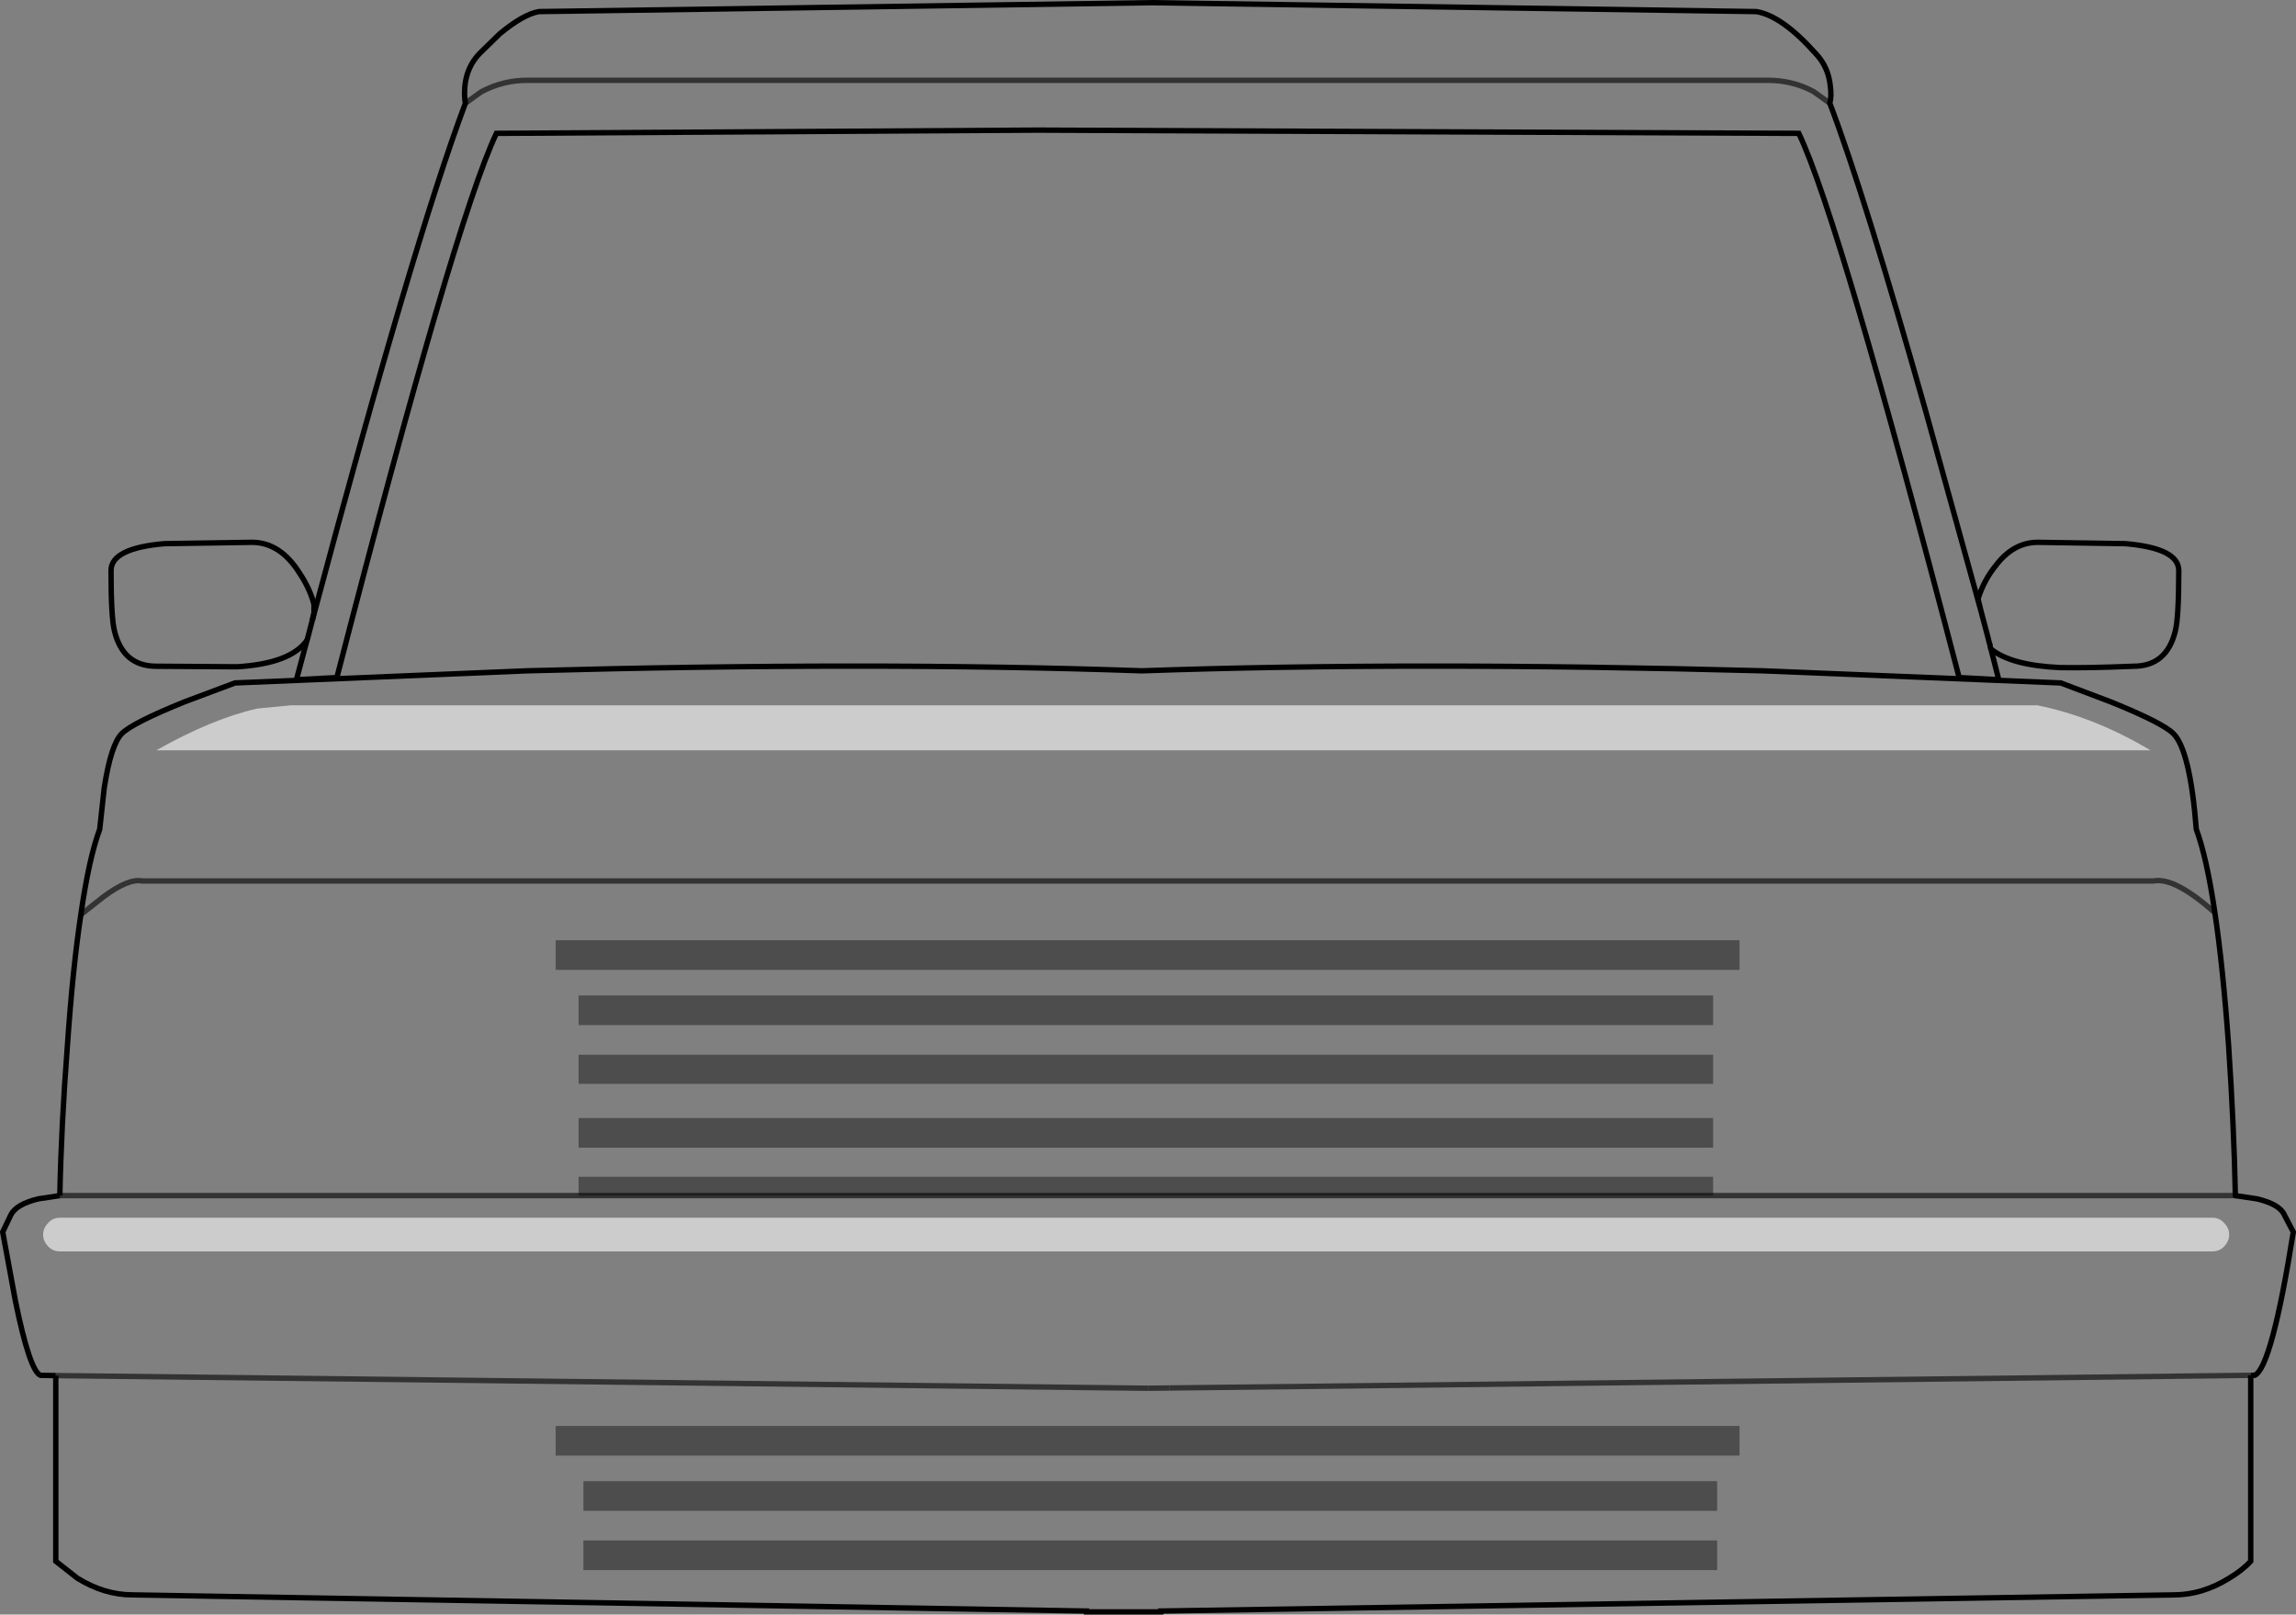 <?xml version="1.0" encoding="UTF-8" standalone="no"?>
<svg xmlns:xlink="http://www.w3.org/1999/xlink" height="299.65px" width="426.0px" xmlns="http://www.w3.org/2000/svg">
  <rect width="100%" height="100%" fill="#808080" stroke="none"/>
  <g transform="matrix(1.0, 0.0, 0.0, 1.0, 213.0, 149.85)">
    <path d="M126.5 -130.7 L123.5 -132.85 Q119.6 -134.95 115.0 -134.95 L-115.15 -134.95 Q-119.65 -134.95 -123.65 -132.85 L-126.65 -130.7 -123.65 -132.85 Q-119.65 -134.95 -115.15 -134.95 L115.0 -134.95 Q119.6 -134.95 123.5 -132.85 L126.5 -130.7 Q133.0 -113.6 144.35 -73.35 L154.55 -36.45 154.0 -38.7 Q155.1 -42.2 157.35 -44.95 160.6 -49.2 165.1 -49.2 L181.35 -48.95 Q191.25 -48.1 191.25 -43.95 191.25 -35.2 190.6 -32.7 189.0 -26.2 182.85 -26.2 174.35 -25.85 169.25 -25.95 160.15 -26.35 156.4 -29.4 L157.85 -23.7 150.5 -24.1 Q128.25 -109.45 120.75 -125.1 L-20.5 -125.7 -120.9 -125.1 Q-128.65 -108.7 -150.5 -24.1 L-158.0 -23.7 -156.05 -31.0 -156.0 -31.1 -155.05 -34.75 -156.0 -31.1 -156.05 -31.0 Q-159.1 -26.7 -169.0 -26.1 L-184.0 -26.2 Q-190.15 -26.2 -191.75 -32.7 -192.4 -35.2 -192.4 -43.95 -192.4 -48.1 -182.5 -48.95 L-166.25 -49.2 Q-161.0 -49.2 -157.4 -43.45 -155.5 -40.6 -154.75 -37.7 L-154.75 -36.1 -155.05 -34.75 Q-136.25 -105.15 -126.65 -130.7 -126.9 -131.95 -126.75 -133.85 -126.4 -137.45 -124.0 -139.95 L-120.25 -143.6 Q-115.9 -147.2 -113.0 -147.7 L0.6 -149.35 112.85 -147.7 Q117.6 -146.95 123.85 -139.95 126.25 -137.45 126.6 -133.85 126.85 -131.95 126.5 -130.7 M154.55 -36.45 L155.85 -31.55 156.1 -30.5 156.2 -30.25 156.25 -30.05 156.25 -29.9 156.35 -29.45 156.4 -29.4 156.35 -29.45 156.25 -29.9 156.25 -30.05 156.2 -30.25 156.1 -30.5 155.85 -31.55 154.55 -36.45 M-198.0 19.9 Q-196.5 9.45 -194.5 4.05 L-193.65 -3.7 Q-192.4 -11.7 -190.4 -13.7 -188.4 -15.7 -178.75 -19.6 L-169.4 -23.1 -115.25 -25.35 Q-51.15 -27.1 -1.15 -25.35 48.85 -27.1 114.1 -25.35 L169.35 -23.1 178.6 -19.6 Q188.25 -15.7 190.25 -13.7 193.35 -10.6 194.5 4.05 196.45 9.35 197.95 19.55 190.5 12.9 186.6 13.65 L-186.65 13.65 Q-189.15 13.15 -193.75 16.55 L-198.0 19.9 -193.75 16.55 Q-189.15 13.15 -186.65 13.65 L186.6 13.65 Q190.5 12.9 197.95 19.55 199.45 29.55 200.5 44.3 201.5 59.3 201.75 72.05 L205.75 72.65 Q210.0 73.65 210.85 75.65 L212.5 78.8 Q208.5 103.9 205.35 105.4 L204.6 105.4 204.6 139.9 Q203.1 141.55 200.6 143.05 195.6 146.15 190.35 146.15 L2.35 149.15 2.35 149.3 -11.4 149.3 -11.4 149.15 -188.4 146.15 Q-193.65 146.15 -198.65 143.05 L-202.65 139.9 -202.65 105.45 -205.5 105.4 Q-207.5 104.55 -210.15 91.55 L-212.5 78.8 -211.0 75.65 Q-210.0 73.65 -205.9 72.65 L-201.9 72.05 Q-201.65 59.3 -200.5 44.3 -199.5 29.8 -198.0 19.9 M-105.65 40.4 L104.85 40.4 104.85 34.9 -105.65 34.9 -105.65 40.4 M-109.9 30.15 L109.75 30.15 109.75 24.65 -109.9 24.65 -109.9 30.15 M104.85 72.05 L104.85 68.55 -105.65 68.55 -105.65 72.05 104.85 72.05 201.75 72.05 104.85 72.05 M-105.65 63.15 L104.85 63.15 104.85 57.65 -105.65 57.65 -105.65 63.15 M-105.65 51.3 L104.85 51.3 104.85 45.9 -105.65 45.9 -105.65 51.3 M0.05 107.8 L4.0 107.75 0.05 107.8 -202.65 105.45 0.05 107.8 M-104.75 141.55 L105.6 141.55 105.6 136.05 -104.75 136.05 -104.75 141.55 M-104.75 130.55 L105.6 130.55 105.6 125.05 -104.75 125.05 -104.75 130.55 M-109.9 120.3 L109.75 120.3 109.75 114.8 -109.9 114.8 -109.9 120.3 M4.0 107.75 L204.6 105.4 4.0 107.75 M-105.65 72.05 L-201.9 72.05 -105.65 72.05" fill="#ffffff" fill-opacity="0.0" fill-rule="evenodd" stroke="none"/>
    <path d="M-105.65 72.05 L-105.65 68.55 104.85 68.55 104.85 72.05 -105.65 72.05 M-109.9 30.15 L-109.9 24.65 109.75 24.65 109.75 30.15 -109.9 30.15 M-105.65 40.4 L-105.65 34.9 104.85 34.9 104.85 40.4 -105.65 40.4 M-105.65 51.3 L-105.65 45.9 104.85 45.9 104.85 51.3 -105.65 51.3 M-105.65 63.15 L-105.65 57.65 104.85 57.65 104.85 63.15 -105.65 63.15 M-109.9 120.3 L-109.9 114.8 109.75 114.8 109.75 120.3 -109.9 120.3 M-104.75 130.55 L-104.75 125.05 105.6 125.05 105.6 130.55 -104.75 130.55 M-104.75 141.55 L-104.75 136.05 105.6 136.05 105.6 141.55 -104.75 141.55" fill="#000000" fill-opacity="0.4" fill-rule="evenodd" stroke="none"/>
    <path d="M204.6 105.4 L204.6 139.9 Q203.1 141.55 200.6 143.05 195.6 146.15 190.35 146.15 L2.35 149.15 2.35 149.3 -11.4 149.3 -11.4 149.15 -188.4 146.15 Q-193.65 146.15 -198.65 143.05 L-202.65 139.9 -202.65 105.45 M-201.9 72.05 Q-201.65 59.3 -200.5 44.3 -199.5 29.8 -198.0 19.9 M-155.05 -34.75 L-154.75 -36.1 -154.75 -37.7 Q-155.5 -40.6 -157.4 -43.45 -161.0 -49.2 -166.25 -49.2 L-182.5 -48.95 Q-192.4 -48.1 -192.4 -43.95 -192.4 -35.2 -191.75 -32.7 -190.15 -26.2 -184.0 -26.2 L-169.0 -26.1 Q-159.1 -26.7 -156.05 -31.0" fill="none" stroke="#000000" stroke-linecap="butt" stroke-linejoin="miter-clip" stroke-miterlimit="4.0" stroke-width="1.0"/>
    <path d="M201.75 72.05 L205.75 72.65 Q210.0 73.65 210.85 75.65 L212.5 78.8 Q208.5 103.9 205.35 105.4 L204.6 105.4 M-202.65 105.45 L-205.5 105.4 Q-207.5 104.55 -210.15 91.55 L-212.5 78.8 -211.0 75.65 Q-210.0 73.65 -205.9 72.65 L-201.9 72.05" fill="none" stroke="#000000" stroke-linecap="butt" stroke-linejoin="miter-clip" stroke-miterlimit="4.0" stroke-width="1.0"/>
    <path d="M4.0 107.75 L0.05 107.8" fill="none" stroke="#000000" stroke-linecap="butt" stroke-linejoin="miter-clip" stroke-miterlimit="4.0" stroke-opacity="0.6" stroke-width="1.0"/>
    <path d="M-105.65 72.05 L104.85 72.05 201.75 72.05 M0.05 107.8 L-202.65 105.45 M204.6 105.4 L4.0 107.75 M-201.9 72.05 L-105.65 72.05" fill="none" stroke="#000000" stroke-linecap="butt" stroke-linejoin="miter-clip" stroke-miterlimit="4.0" stroke-opacity="0.6" stroke-width="1.0"/>
    <path d="M-126.65 -130.7 L-123.65 -132.85 Q-119.65 -134.95 -115.15 -134.95 L115.0 -134.95 Q119.6 -134.95 123.5 -132.85 L126.5 -130.7" fill="none" stroke="#000000" stroke-linecap="butt" stroke-linejoin="miter-clip" stroke-miterlimit="4.0" stroke-opacity="0.6" stroke-width="1.0"/>
    <path d="M126.5 -130.7 Q126.85 -131.95 126.6 -133.85 126.25 -137.45 123.85 -139.95 117.6 -146.95 112.85 -147.7 L0.6 -149.35 -113.0 -147.7 Q-115.9 -147.2 -120.25 -143.6 L-124.0 -139.95 Q-126.4 -137.45 -126.75 -133.85 -126.9 -131.95 -126.65 -130.7 -136.25 -105.15 -155.05 -34.75 L-156.0 -31.1 -156.05 -31.0 -158.0 -23.7 -150.5 -24.1 Q-128.65 -108.7 -120.9 -125.1 L-20.5 -125.7 120.75 -125.1 Q128.25 -109.45 150.5 -24.1 L157.85 -23.7 156.4 -29.4 156.35 -29.45 156.25 -29.9 156.25 -30.05 156.2 -30.25 156.1 -30.5 155.85 -31.55 154.55 -36.45 144.35 -73.35 Q133.0 -113.6 126.5 -130.7 M156.4 -29.4 Q160.15 -26.35 169.25 -25.95 174.35 -25.85 182.85 -26.2 189.0 -26.2 190.6 -32.7 191.25 -35.2 191.25 -43.95 191.25 -48.1 181.35 -48.95 L165.1 -49.2 Q160.6 -49.2 157.35 -44.95 155.1 -42.2 154.0 -38.7 L154.55 -36.45" fill="none" stroke="#000000" stroke-linecap="round" stroke-linejoin="miter-clip" stroke-miterlimit="4.0" stroke-width="1.0"/>
    <path d="M197.95 19.55 Q196.45 9.35 194.5 4.05 193.35 -10.6 190.25 -13.7 188.25 -15.7 178.6 -19.6 L169.35 -23.1 114.1 -25.35 Q48.85 -27.1 -1.15 -25.35 -51.15 -27.1 -115.25 -25.35 L-169.4 -23.1 -178.75 -19.6 Q-188.4 -15.7 -190.4 -13.7 -192.4 -11.7 -193.65 -3.7 L-194.5 4.05 Q-196.5 9.45 -198.0 19.9 M197.95 19.55 Q199.45 29.55 200.5 44.3 201.5 59.3 201.75 72.05" fill="none" stroke="#000000" stroke-linecap="round" stroke-linejoin="miter-clip" stroke-miterlimit="4.0" stroke-width="1.0"/>
    <path d="M-198.0 19.9 L-193.75 16.55 Q-189.15 13.15 -186.65 13.65 L186.6 13.65 Q190.5 12.9 197.95 19.55" fill="none" stroke="#000000" stroke-linecap="butt" stroke-linejoin="miter-clip" stroke-miterlimit="4.0" stroke-opacity="0.6" stroke-width="1.0"/>
    <path d="M165.0 -18.95 Q175.5 -16.85 186.0 -10.6 L-184.0 -10.6 Q-173.65 -16.45 -165.25 -18.35 L-159.0 -18.95 165.0 -18.95 M-204.0 77.05 Q-203.15 76.15 -201.9 76.15 L197.5 76.15 Q198.75 76.15 199.6 77.05 200.6 78.05 200.6 79.3 200.6 80.55 199.6 81.55 198.75 82.4 197.5 82.4 L-201.9 82.4 Q-203.15 82.4 -204.0 81.55 -205.0 80.55 -205.0 79.3 -205.0 78.05 -204.0 77.05" fill="#ffffff" fill-opacity="0.6" fill-rule="evenodd" stroke="none"/>
  </g>
</svg>
